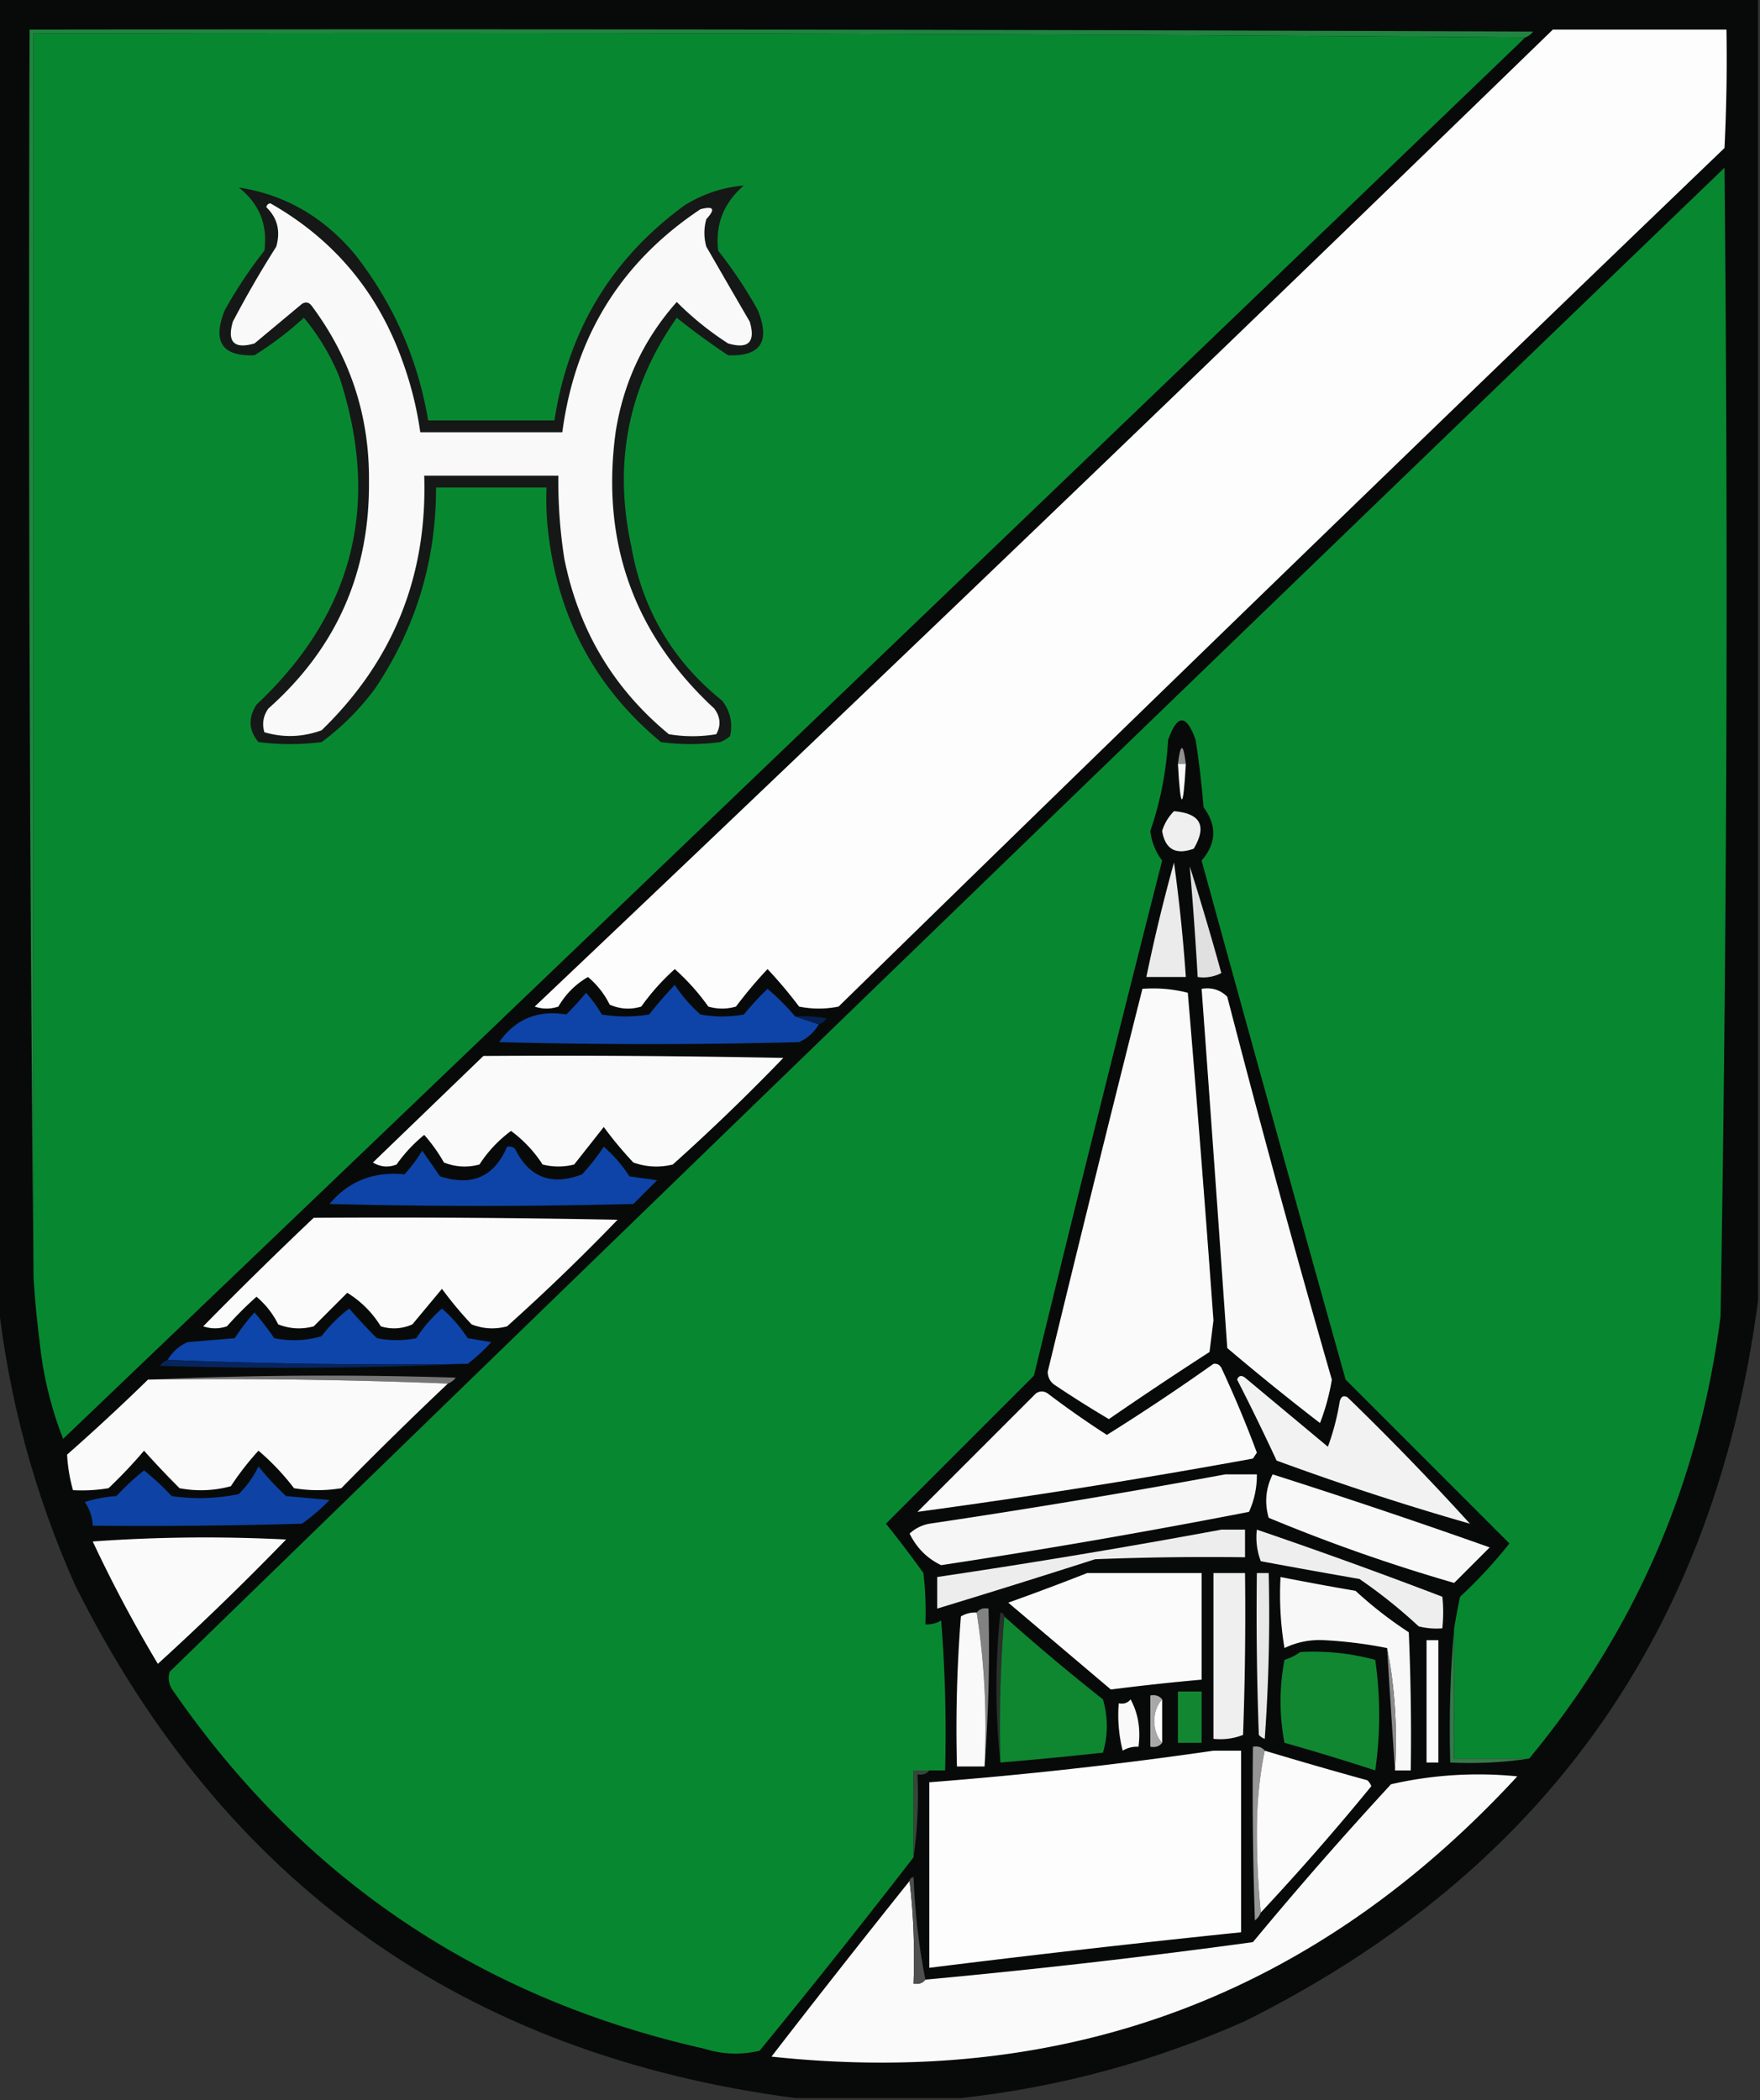 <svg xmlns="http://www.w3.org/2000/svg" width="446" height="532" style="shape-rendering:geometricPrecision;text-rendering:geometricPrecision;image-rendering:optimizeQuality;fill-rule:evenodd;clip-rule:evenodd"><rect width="100%" height="100%" fill="#333333" stroke="none"/><path style="opacity:.982" fill="#080a09" d="M-.5-.5h446v330c-11.045 83.953-54.378 144.786-130 182.5-23.1 10.273-47.1 16.773-72 19.5h-42c-83.953-11.045-144.786-54.378-182.5-130-10.273-23.1-16.773-47.1-19.5-72V-.5z"/><path style="opacity:1" fill="#228441" d="M386.5 9.5a35721.46 35721.46 0 0 0-378-1v315a24964.61 24964.61 0 0 1-1-316c127-.167 254 0 381 .5-.544.717-1.211 1.217-2 1.5z"/><path style="opacity:1" fill="#078830" d="M386.5 9.5A187765.772 187765.772 0 0 1 16 364.5c-3.135-7.996-5.135-16.329-6-25a233.632 233.632 0 0 1-1.5-16V8.5c126.168-.333 252.168 0 378 1z"/><path style="opacity:1" fill="#fdfdfd" d="M393.5 7.5h44c.166 10.006 0 20.006-.5 30A34483.4 34483.4 0 0 0 212.5 255a25.238 25.238 0 0 1-10 0 111.037 111.037 0 0 0-8-9.5 111.037 111.037 0 0 0-8 9.5 12.494 12.494 0 0 1-7 0 57.217 57.217 0 0 0-8.5-9.5 57.217 57.217 0 0 0-8.5 9.5c-2.727.818-5.394.652-8-.5a21.671 21.671 0 0 0-5.5-7c-3.154 1.821-5.654 4.321-7.5 7.5-2 .667-4 .667-6 0a30159.88 30159.88 0 0 0 258-247.5z"/><path style="opacity:1" fill="#078830" d="M387.5 445.5h-19v-33c.433-2.666.933-5.332 1.5-8a119.16 119.16 0 0 0 12.5-13.5L341 349.5A24606.895 24606.895 0 0 1 304.5 218c3.762-4.347 3.929-8.847.5-13.5a245.6 245.6 0 0 0-2-17c-2.333-6.667-4.667-6.667-7 0-.455 7.979-1.955 15.646-4.5 23 .314 2.792 1.314 5.292 3 7.5A12416.634 12416.634 0 0 0 262 348.5L224.5 386a272.332 272.332 0 0 1 9.5 12.5c.499 4.321.666 8.654.5 13a6.846 6.846 0 0 0 4-1 362.008 362.008 0 0 1 1 38h-8v22a2258.171 2258.171 0 0 1-39 49c-4.685 1.13-9.351.963-14-.5-56.729-12.769-101.563-42.936-134.5-90.5-1.187-1.544-1.52-3.211-1-5a106456.522 106456.522 0 0 1 394-381c.964 97.013.63 194.013-1 291-5.448 42.242-21.615 79.575-48.5 112z"/><path style="opacity:1" fill="#161817" d="M60.5 47.5c11.668 1.771 21.5 7.438 29.5 17 9.713 12.428 15.88 26.428 18.5 42h32c3.496-22.844 14.496-41.011 33-54.5 4.68-2.893 9.68-4.56 15-5-5.117 4.391-7.283 9.891-6.5 16.5a113.627 113.627 0 0 1 10 15c3.27 8.004.77 11.838-7.5 11.5a180.934 180.934 0 0 1-13-9.5c-12.31 17.498-16.143 36.831-11.5 58 2.788 15.915 10.455 28.915 23 39 2.076 2.717 2.743 5.717 2 9a9.454 9.454 0 0 1-2.5 1.5c-5 .667-10 .667-15 0-16.387-13.597-25.887-31.097-28.5-52.5a72.367 72.367 0 0 1-.5-12h-28c.021 18.613-5.146 35.613-15.5 51A64.771 64.771 0 0 1 81.5 188a64.218 64.218 0 0 1-16 0c-2.49-2.968-2.657-6.135-.5-9.5 24.573-23.078 31.573-50.745 21-83a56.818 56.818 0 0 0-9-15A86.235 86.235 0 0 1 64.5 90c-8.27.338-10.77-3.496-7.5-11.5a113.676 113.676 0 0 1 10-15c.869-6.592-1.298-11.926-6.5-16z"/><path style="opacity:1" fill="#f9f9f9" d="M67.5 52.5c.06-.543.393-.876 1-1 16.08 9.123 27.246 22.457 33.5 40a88.918 88.918 0 0 1 4.5 18h36c3.203-24.27 14.87-43.104 35-56.5 3.361-.88 3.861-.047 1.5 2.5a12.494 12.494 0 0 0 0 7 4449.221 4449.221 0 0 0 11 19c1.5 5.167-.333 7-5.5 5.5a77.39 77.39 0 0 1-13-10.5c-8.358 9.387-13.524 20.387-15.5 33-3.745 27.772 4.588 51.106 25 70 1.582 2.124 1.749 4.29.5 6.5-4 .667-8 .667-12 0-14.048-11.576-22.881-26.409-26.5-44.5a125.782 125.782 0 0 1-1.5-21h-34c.81 25.419-7.856 46.919-26 64.5-4.799 1.748-9.632 1.915-14.5.5-.635-2.135-.301-4.135 1-6 17.197-15.241 25.697-34.407 25.5-57.5.162-16.512-4.671-31.346-14.5-44.5-.718-.95-1.55-1.117-2.5-.5l-12 10c-5.167 1.5-7-.333-5.5-5.5a263.663 263.663 0 0 1 11-19c1.137-3.963.303-7.296-2.5-10z"/><path style="opacity:1" fill="#919191" d="M300.5 193.5h-2c.667-5.333 1.333-5.333 2 0z"/><path style="opacity:1" fill="#f8f8f8" d="M298.5 193.5h2c-.667 12-1.333 12-2 0z"/><path style="opacity:1" fill="#efefef" d="M297.5 205.5c6.738.561 8.405 3.728 5 9.5-4.568 1.65-7.234.15-8-4.5a11.948 11.948 0 0 1 3-5z"/><path style="opacity:1" fill="#ebebeb" d="M297.5 218.5a426.187 426.187 0 0 1 3 29h-10a442.291 442.291 0 0 1 7-29z"/><path style="opacity:1" fill="#e0e0e0" d="M301.5 219.5a768.775 768.775 0 0 1 8 27 9.86 9.86 0 0 1-6 1 988.442 988.442 0 0 0-2-28z"/><path style="opacity:1" fill="#0e44a7" d="m201.5 257.5 6 2c-1.173 2.004-2.84 3.504-5 4.5-25.333.667-50.667.667-76 0 4.11-5.853 9.776-8.186 17-7a71.1 71.1 0 0 0 5-5.5 32.364 32.364 0 0 1 4 5.5c4 .667 8 .667 12 0a109.442 109.442 0 0 1 6.5-7.5 36.548 36.548 0 0 0 6.5 7.5c3.667.667 7.333.667 11 0a76.236 76.236 0 0 1 6-6.5 58.58 58.58 0 0 1 7 7z"/><path style="opacity:1" fill="#f9f9f9" d="M304.5 250.5c2.579-.417 4.746.25 6.5 2a3697.089 3697.089 0 0 0 26.5 97 54.954 54.954 0 0 1-3 11 639.053 639.053 0 0 1-23.5-19 25204.418 25204.418 0 0 0-6.5-91z"/><path style="opacity:1" fill="#fafafa" d="M289.5 250.5c3.937-.293 7.77.04 11.5 1a6958.738 6958.738 0 0 1 6.5 83l-1 8a1007.948 1007.948 0 0 0-25.5 17 287.604 287.604 0 0 1-13.5-8.5c-1.304-.804-1.971-1.971-2-3.5a10261.82 10261.82 0 0 1 24-97z"/><path style="opacity:1" fill="#062051" d="M201.5 257.5a32.462 32.462 0 0 1 8 .5c-.544.717-1.211 1.217-2 1.5l-6-2z"/><path style="opacity:1" fill="#fafafa" d="M122.5 267.5c25.336-.167 50.669 0 76 .5a533.644 533.644 0 0 1-28 27c-3.382.824-6.716.657-10-.5a96.246 96.246 0 0 1-7.5-9l-7.5 9.5a16.242 16.242 0 0 1-8 0 32.337 32.337 0 0 0-8-8.5 32.337 32.337 0 0 0-8 8.5c-3.054.821-6.054.655-9-.5a40.943 40.943 0 0 0-5-7 37.424 37.424 0 0 0-7 7.5c-2.079.808-4.079.641-6-.5 9.354-9.021 18.687-18.021 28-27z"/><path style="opacity:1" fill="#0e44a8" d="M128.5 290.5a2.428 2.428 0 0 1 2 .5c3.598 7.301 9.264 9.467 17 6.5a55.482 55.482 0 0 0 5.5-7 34.706 34.706 0 0 1 6.5 7.5l7 1-6 6a1481.76 1481.76 0 0 1-77 0c4.862-5.788 11.196-8.288 19-7.5a39.447 39.447 0 0 0 4.5-6l4.5 6.5c8.084 2.617 13.75.117 17-7.5z"/><path style="opacity:1" fill="#fbfbfb" d="M79.5 308.5c25.669-.167 51.335 0 77 .5a533.644 533.644 0 0 1-28 27c-3.054.821-6.054.655-9-.5a96.246 96.246 0 0 1-7.5-9l-7.5 9c-2.606 1.152-5.273 1.318-8 .5-2.18-3.512-5.013-6.346-8.5-8.5l-8.5 8.5c-3.054.821-6.054.655-9-.5a21.677 21.677 0 0 0-5.5-7 89.984 89.984 0 0 0-7.5 7.5c-2 .667-4 .667-6 0a1082.136 1082.136 0 0 1 28-27.5z"/><path style="opacity:1" fill="#0e45ab" d="M118.5 345.5c-25.505.331-50.839-.002-76-1 1.173-2.004 2.84-3.504 5-4.5l12-1a47.059 47.059 0 0 1 5-6.5 74.222 74.222 0 0 1 5 6.5c4.041.827 8.041.66 12-.5 2-2.667 4.333-5 7-7a136.649 136.649 0 0 0 7 7.5c3.333.667 6.667.667 10 0a34.706 34.706 0 0 1 6.5-7.5 34.706 34.706 0 0 1 6.5 7.5l6 1a46.081 46.081 0 0 1-6 5.5z"/><path style="opacity:1" fill="#07255c" d="M42.5 344.5c25.161.998 50.495 1.331 76 1-25.83 1.163-51.83 1.33-78 .5.544-.717 1.21-1.217 2-1.5z"/><path style="opacity:1" fill="#fafafa" d="M307.5 345.5c.876-.131 1.543.202 2 1a285.394 285.394 0 0 1 9 21.5l-1 1.5a1873.43 1873.43 0 0 1-85 13.5l30-30c1-.667 2-.667 3 0a233.986 233.986 0 0 0 15 10.5 550.83 550.83 0 0 0 27-18z"/><path style="opacity:1" fill="#767676" d="M37.5 349.5c25.83-1.163 51.83-1.33 78-.5-.544.717-1.211 1.217-2 1.5a1444.397 1444.397 0 0 0-76-1z"/><path style="opacity:1" fill="#fafafa" d="M37.5 349.5c25.505-.331 50.839.002 76 1a1005.29 1005.29 0 0 0-27 26.5c-4 .667-8 .667-12 0a60.765 60.765 0 0 0-9-9.5 71.888 71.888 0 0 0-7 9 28.717 28.717 0 0 1-13 .5 224.34 224.34 0 0 1-9-9.5 119.751 119.751 0 0 1-9 9.5 40.911 40.911 0 0 1-9 .5 41.261 41.261 0 0 1-1.5-9 554.676 554.676 0 0 0 20.5-19z"/><path style="opacity:1" fill="#f2f2f2" d="M313.5 349.5c.397-1.025 1.063-1.192 2-.5l21 17.5a60.923 60.923 0 0 0 3-11.5c.35-1.257 1.017-1.591 2-1a700.201 700.201 0 0 1 31 32 699 699 0 0 1-49-16 584.918 584.918 0 0 0-10-20.5z"/><path style="opacity:1" fill="#0e43a5" d="M65.5 371.5a72.711 72.711 0 0 0 7 7.5l11 1a47.154 47.154 0 0 1-7 6c-17.663.5-35.33.667-53 .5-.086-2.177-.753-4.177-2-6a34.25 34.25 0 0 1 8-1.5 64.31 64.31 0 0 1 7-6.5 64.31 64.31 0 0 1 7 6.5 48.73 48.73 0 0 0 17-.5 25.493 25.493 0 0 0 5-7z"/><path style="opacity:1" fill="#f6f6f6" d="M310.5 373.5h8c.033 3.336-.634 6.503-2 9.5a1905.45 1905.45 0 0 1-78 13.5c-3.535-1.68-6.201-4.347-8-8 1.412-1.306 3.079-2.14 5-2.5a2146.251 2146.251 0 0 0 75-12.5z"/><path style="opacity:1" fill="#f8f8f8" d="M322.5 373.5a1776.272 1776.272 0 0 1 55 18.5l-9 9a437.605 437.605 0 0 1-47-16.5c-1.094-3.777-.761-7.444 1-11z"/><path style="opacity:1" fill="#eee" d="M318.5 387.5a1355.397 1355.397 0 0 1 47 17c.282 2.487.282 5.153 0 8a18.453 18.453 0 0 1-6-.5 129.038 129.038 0 0 0-15-12 2290.312 2290.312 0 0 1-25-4.5 16.873 16.873 0 0 1-1-8z"/><path style="opacity:1" fill="#fafafa" d="M23.5 390.5c16.161-1.162 32.495-1.328 49-.5A723.104 723.104 0 0 1 40 421.5a346.648 346.648 0 0 1-16.5-31z"/><path style="opacity:1" fill="#ededed" d="M309.5 387.5h6v7c-12.671-.167-25.338 0-38 .5a2756.603 2756.603 0 0 1-40 12.5v-8a2027.738 2027.738 0 0 0 72-12z"/><path style="opacity:1" fill="#fbfbfb" d="M275.5 398.5h29v27a596.245 596.245 0 0 0-23 2.5l-26-22a694.896 694.896 0 0 0 20-7.5z"/><path style="opacity:1" fill="#efefef" d="M307.5 398.5h8a840.27 840.27 0 0 1-.5 41c-2.381.935-4.881 1.268-7.5 1v-42z"/><path style="opacity:1" fill="#e8e8e8" d="M318.5 398.5h3a441.814 441.814 0 0 1-1 42 3.647 3.647 0 0 1-1.5-1 840.27 840.27 0 0 1-.5-41z"/><path style="opacity:1" fill="#f8f8f8" d="M353.5 448.5c.642-10.721-.025-21.054-2-31a110.775 110.775 0 0 0-16-2c-3.534-.18-6.868.487-10 2a81.883 81.883 0 0 1-1-18 740.882 740.882 0 0 0 19 3.5 102.355 102.355 0 0 0 13.5 10.5c.5 11.662.667 23.329.5 35h-4z"/><path style="opacity:1" fill="#828282" d="M247.5 408.5c.709-.904 1.709-1.237 3-1a400.456 400.456 0 0 1-1 40c.648-13.376-.019-26.376-2-39z"/><path style="opacity:1" fill="#f9f9f9" d="M247.5 408.5c1.981 12.624 2.648 25.624 2 39h-7a362.008 362.008 0 0 1 1-38 6.846 6.846 0 0 1 4-1z"/><path style="opacity:1" fill="#2a302c" d="M254.5 409.5a342.787 342.787 0 0 0-1 37c-1.325-12.506-1.325-25.173 0-38 .607.124.94.457 1 1z"/><path style="opacity:1" fill="#0f8731" d="M254.5 409.5a533.475 533.475 0 0 0 25 21c1.3 4.55 1.3 9.05 0 13.5-8.663.944-17.329 1.777-26 2.5a342.787 342.787 0 0 1 1-37z"/><path style="opacity:1" fill="#35794a" d="M368.5 412.5v33h19c-6.479.991-13.146 1.324-20 1-.328-11.512.005-22.846 1-34z"/><path style="opacity:1" fill="#fafafa" d="M361.5 415.5h3v31h-3v-31z"/><path style="opacity:1" fill="#8c8c8c" d="M351.5 417.5c1.975 9.946 2.642 20.279 2 31a5683.844 5683.844 0 0 1-2-31z"/><path style="opacity:1" fill="#118732" d="M329.5 418.5c6.46-.35 12.793.317 19 2a98.524 98.524 0 0 1 0 28 588.852 588.852 0 0 0-23-7c-1.333-7-1.333-14 0-21 1.526-.494 2.859-1.161 4-2z"/><path style="opacity:1" fill="#138632" d="M298.5 428.5h6v13h-6v-13z"/><path style="opacity:1" fill="#a8a8a8" d="M294.5 430.5c-1.287 1.371-1.953 3.205-2 5.5.047 2.295.713 4.129 2 5.5-.709.904-1.709 1.237-3 1v-13c1.291-.237 2.291.096 3 1z"/><path style="opacity:1" fill="#fefffe" d="M294.5 430.5v11c-1.287-1.371-1.953-3.205-2-5.5.047-2.295.713-4.129 2-5.5z"/><path style="opacity:1" fill="#f9f9f9" d="M286.5 430.5c1.923 3.529 2.589 7.529 2 12a6.846 6.846 0 0 0-4 1 36.875 36.875 0 0 1-1-12c1.291.237 2.291-.096 3-1z"/><path style="opacity:1" fill="#fdfdfd" d="M307.5 443.5h7v46a3798.961 3798.961 0 0 0-79 9v-47a1080.256 1080.256 0 0 0 72-8z"/><path style="opacity:1" fill="#969696" d="M320.5 443.5c-1.33 6.466-1.997 13.299-2 20.5 0 7.008.334 13.842 1 20.5-.283.789-.783 1.456-1.5 2-.5-14.663-.667-29.33-.5-44 1.291-.237 2.291.096 3 1z"/><path style="opacity:1" fill="#fbfbfb" d="M320.5 443.5a1186.796 1186.796 0 0 0 26 7.5c.457.414.791.914 1 1.5a645.658 645.658 0 0 1-28 32 205.91 205.91 0 0 1-1-20.5c.003-7.201.67-14.034 2-20.5z"/><path style="opacity:1" fill="#37463b" d="M235.5 448.5c-.709.904-1.709 1.237-3 1 .325 7.187-.009 14.187-1 21v-22h4z"/><path style="opacity:1" fill="#fafafa" d="M230.5 476.5c.993 8.484 1.326 17.151 1 26 1.291.237 2.291-.096 3-1a1910.55 1910.55 0 0 0 83-9.5 990.88 990.88 0 0 1 35-40 99.207 99.207 0 0 1 32-2c-51.043 55.349-114.043 79.016-189 71a3280.694 3280.694 0 0 1 35-44.5z"/><path style="opacity:1" fill="#4f4f4f" d="M230.5 476.5c.06-.543.393-.876 1-1 .351 9.039 1.351 17.706 3 26-.709.904-1.709 1.237-3 1 .326-8.849-.007-17.516-1-26z"/></svg>